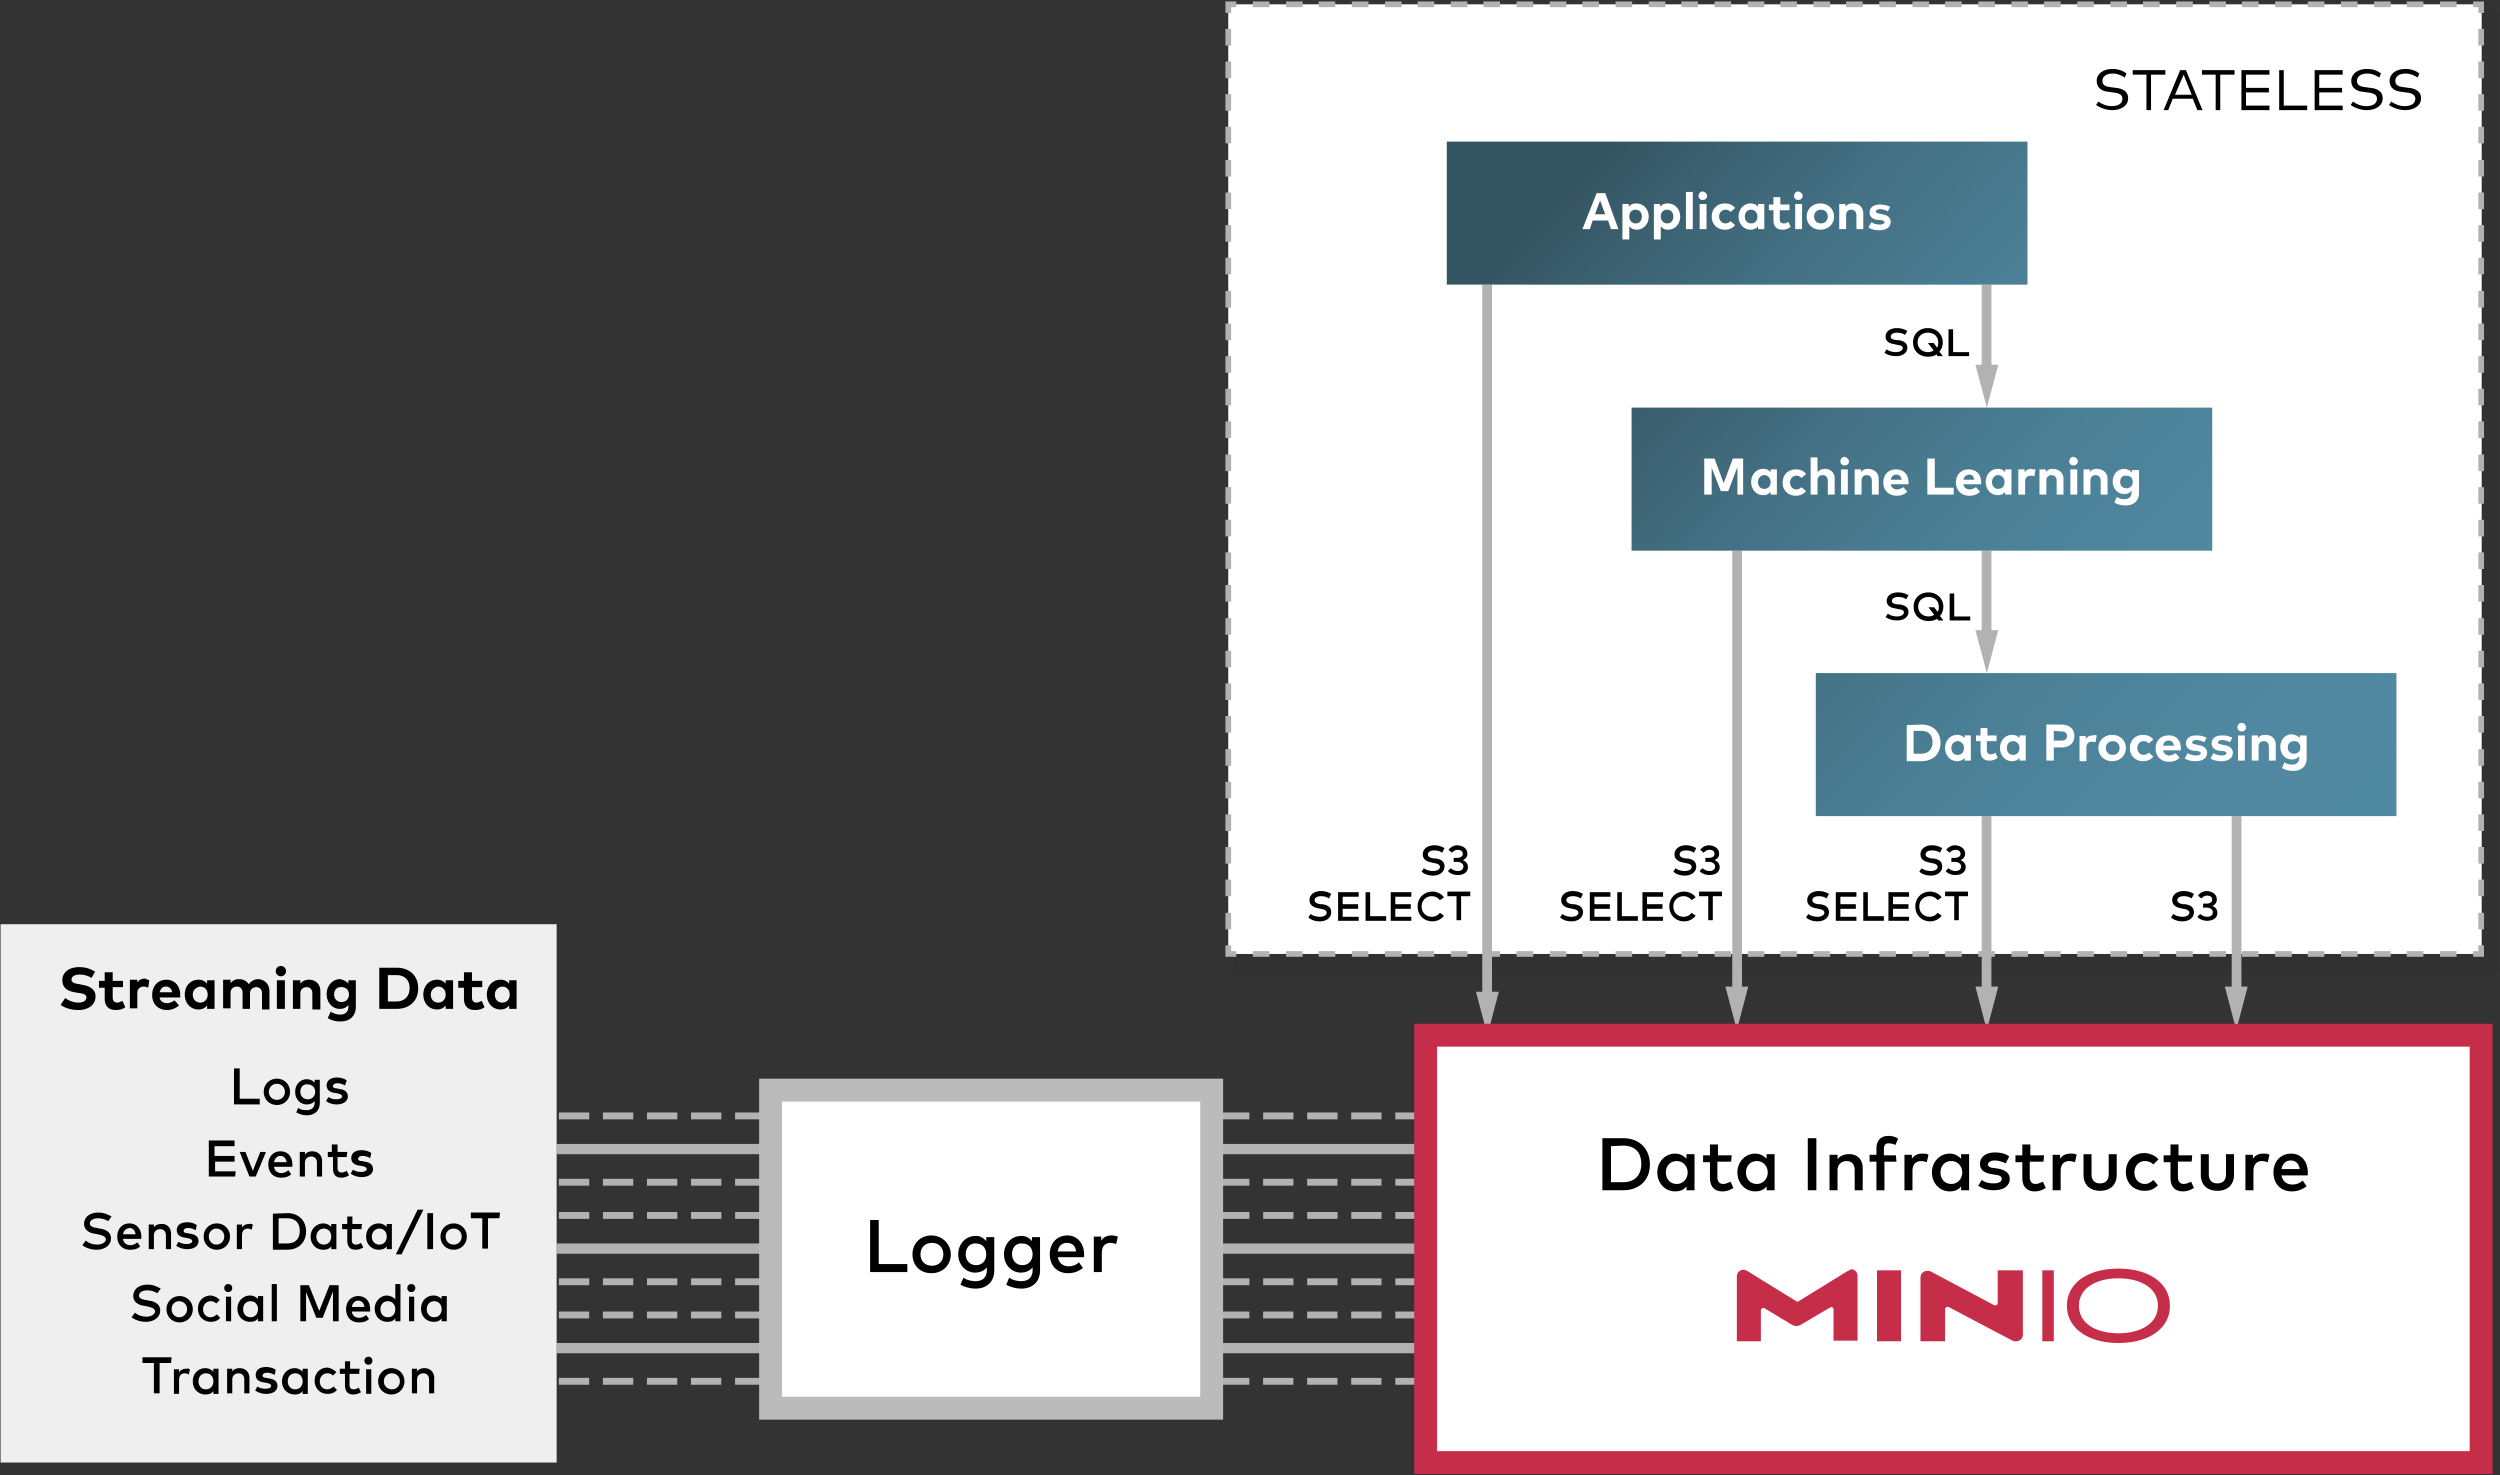 <svg width="800" height="472" xmlns="http://www.w3.org/2000/svg"><rect width="100%" height="100%" fill="#333333" stroke="none"/><defs><linearGradient x1="18.794%" y1="42.628%" x2="183.82%" y2="81.613%" id="a"><stop stop-color="#355461" offset="0%"/><stop stop-color="#385B69" offset="5.704%"/><stop stop-color="#436F82" offset="27.06%"/><stop stop-color="#4A7E94" offset="49.33%"/><stop stop-color="#4F879F" offset="72.9%"/><stop stop-color="#508AA2" offset="100%"/></linearGradient><linearGradient x1="-20.667%" y1="33.306%" x2="144.359%" y2="72.291%" id="b"><stop stop-color="#355461" offset="0%"/><stop stop-color="#385B69" offset="5.704%"/><stop stop-color="#436F82" offset="27.06%"/><stop stop-color="#4A7E94" offset="49.33%"/><stop stop-color="#4F879F" offset="72.9%"/><stop stop-color="#508AA2" offset="100%"/></linearGradient><linearGradient x1="-60.029%" y1="24.008%" x2="104.997%" y2="62.992%" id="c"><stop stop-color="#355461" offset="0%"/><stop stop-color="#385B69" offset="5.704%"/><stop stop-color="#436F82" offset="27.06%"/><stop stop-color="#4A7E94" offset="49.33%"/><stop stop-color="#4F879F" offset="72.9%"/><stop stop-color="#508AA2" offset="100%"/></linearGradient></defs><g fill="none"><path fill="#000" opacity=".05" d="M394.508 4.126h405.126v306.636H394.508z"/><path fill="#FFF" d="M393.043 1.38h401.098v303.89H393.043z"/><path d="M794.874 306.185h-3.478v-1.83h1.647v-1.831h1.831zm-8.787 0h-5.309v-1.83h5.309v1.83zm-10.618 0h-5.309v-1.83h5.31v1.83zm-10.435 0h-5.309v-1.83h5.31v1.83zm-10.618 0h-5.308v-1.83h5.308v1.83zm-10.617 0h-5.31v-1.83h5.31v1.83zm-10.435 0h-5.31v-1.83h5.31v1.83zm-10.618 0h-5.309v-1.83h5.309v1.83zm-10.435 0h-5.309v-1.83h5.31v1.83zm-10.618 0h-5.309v-1.83h5.31v1.83zm-10.617 0h-5.31v-1.83h5.31v1.83zm-10.435 0h-5.31v-1.83h5.31v1.83zm-10.618 0h-5.309v-1.83h5.309v1.83zm-10.618 0h-5.309v-1.83h5.309v1.83zm-10.435 0h-5.309v-1.83h5.31v1.83zm-10.618 0h-5.309v-1.83h5.31v1.83zm-10.617 0h-5.31v-1.83h5.31v1.83zm-10.435 0h-5.31v-1.83h5.31v1.83zm-10.618 0h-5.309v-1.83h5.309v1.83zm-10.618 0h-5.309v-1.83h5.31v1.83zm-10.435 0h-5.309v-1.83h5.31v1.83zm-10.618 0h-5.308v-1.83h5.308v1.83zm-10.434 0h-5.31v-1.83h5.31v1.83zm-10.618 0h-5.31v-1.83h5.31v1.83zm-10.618 0h-5.309v-1.83h5.309v1.83zm-10.435 0h-5.309v-1.83h5.31v1.83zm-10.618 0h-5.309v-1.83h5.31v1.83zm-10.618 0h-5.308v-1.83h5.308v1.83zm-10.434 0h-5.31v-1.83h5.31v1.83zm-10.618 0h-5.31v-1.83h5.31v1.83zm-10.618 0h-5.309v-1.83H480v1.83zm-10.435 0h-5.309v-1.83h5.31v1.83zm-10.618 0h-5.309v-1.83h5.31v1.83zm-10.434 0h-5.31v-1.83h5.31v1.83zm-10.618 0h-5.31v-1.83h5.31v1.83zm-10.618 0h-5.309v-1.83h5.309v1.83zm-10.435 0h-5.309v-1.83h5.31v1.83zm-10.618 0h-5.309v-1.83h5.31v1.83zm-10.618 0h-3.478v-3.661h1.83v1.83h1.648zm-1.647-8.787h-1.83v-5.309h1.83v5.31zm0-10.618h-1.83v-5.309h1.83v5.31zm0-10.434h-1.83v-5.31h1.83v5.31zm0-10.435h-1.83v-5.31h1.83v5.31zm0-10.435h-1.83v-5.309h1.83v5.309zm0-10.435h-1.83v-5.309h1.83v5.31zm0-10.618h-1.83v-5.309h1.83v5.31zm0-10.434h-1.83v-5.31h1.83v5.31zm0-10.435h-1.83v-5.31h1.83v5.31zm0-10.435h-1.83v-5.309h1.83v5.309zm0-10.618h-1.83v-5.309h1.83v5.31zm0-10.435h-1.83v-5.309h1.83v5.31zm0-10.434h-1.83v-5.31h1.83v5.31zm0-10.435h-1.83v-5.31h1.83v5.31zm0-10.435h-1.83v-5.309h1.83v5.309zm0-10.618h-1.83v-5.309h1.83v5.31zm0-10.435h-1.83V124.4h1.83v5.31zm0-10.434h-1.83v-5.31h1.83v5.31zm0-10.435h-1.83v-5.31h1.83v5.31zm0-10.435h-1.83v-5.309h1.83v5.309zm0-10.618h-1.83v-5.309h1.83v5.31zm0-10.435h-1.83v-5.309h1.83v5.31zm0-10.434h-1.83v-5.31h1.83v5.31zm0-10.435h-1.83v-5.31h1.83v5.31zm0-10.618h-1.83v-5.309h1.83v5.309zm0-10.435h-1.83v-5.309h1.83v5.31zm0-10.435h-1.83v-5.309h1.83v5.31zm0-10.434h-1.83V9.25h1.83v5.31zm0-10.435h-1.83V.465h3.477v1.83h-1.647zm392.128-1.831h-5.309V.465h5.309v1.83zm-10.618 0h-5.309V.465h5.31v1.83zm-10.435 0h-5.309V.465h5.31v1.83zm-10.618 0h-5.308V.465h5.308v1.83zm-10.617 0h-5.31V.465h5.31v1.83zm-10.435 0h-5.31V.465h5.31v1.83zm-10.618 0h-5.309V.465h5.309v1.83zm-10.435 0h-5.309V.465h5.31v1.83zm-10.618 0h-5.309V.465h5.31v1.83zm-10.617 0h-5.31V.465h5.31v1.83zm-10.435 0h-5.31V.465h5.31v1.83zm-10.618 0h-5.309V.465h5.309v1.83zm-10.618 0h-5.309V.465h5.309v1.83zm-10.435 0h-5.309V.465h5.31v1.83zm-10.618 0h-5.309V.465h5.31v1.83zm-10.617 0h-5.31V.465h5.31v1.83zm-10.435 0h-5.31V.465h5.31v1.83zm-10.618 0h-5.309V.465h5.309v1.83zm-10.618 0h-5.309V.465h5.31v1.83zm-10.435 0h-5.309V.465h5.31v1.83zm-10.618 0h-5.308V.465h5.308v1.83zm-10.434 0h-5.31V.465h5.31v1.83zm-10.618 0h-5.31V.465h5.31v1.83zm-10.618 0h-5.309V.465h5.309v1.83zm-10.435 0h-5.309V.465h5.31v1.83zm-10.618 0h-5.309V.465h5.31v1.83zm-10.618 0h-5.308V.465h5.308v1.83zm-10.434 0h-5.31V.465h5.31v1.83zm-10.618 0h-5.31V.465h5.31v1.83zm-10.618 0h-5.309V.465H480v1.83zm-10.435 0h-5.309V.465h5.31v1.83zm-10.618 0h-5.309V.465h5.31v1.83zm-10.434 0h-5.31V.465h5.31v1.83zm-10.618 0h-5.31V.465h5.31v1.83zm-10.618 0h-5.309V.465h5.309v1.83zm-10.435 0h-5.309V.465h5.31v1.83zm-10.618 0h-5.309V.465h5.31v1.83zm388.65 1.831h-1.83v-1.83h-1.648V.464h3.478zm0 293.272h-1.83v-5.309h1.83v5.31zm0-10.618h-1.83v-5.309h1.83v5.31zm0-10.434h-1.83v-5.31h1.83v5.31zm0-10.435h-1.83v-5.31h1.83v5.31zm0-10.435h-1.83v-5.309h1.83v5.309zm0-10.435h-1.83v-5.309h1.83v5.31zm0-10.618h-1.83v-5.309h1.83v5.31zm0-10.434h-1.83v-5.31h1.83v5.31zm0-10.435h-1.83v-5.31h1.83v5.31zm0-10.435h-1.83v-5.309h1.83v5.309zm0-10.618h-1.83v-5.309h1.83v5.31zm0-10.435h-1.83v-5.309h1.83v5.31zm0-10.434h-1.83v-5.31h1.83v5.31zm0-10.435h-1.83v-5.31h1.83v5.31zm0-10.435h-1.83v-5.309h1.83v5.309zm0-10.618h-1.83v-5.309h1.83v5.31zm0-10.435h-1.83V124.4h1.83v5.31zm0-10.434h-1.83v-5.31h1.83v5.31zm0-10.435h-1.83v-5.31h1.83v5.31zm0-10.435h-1.83v-5.309h1.83v5.309zm0-10.618h-1.83v-5.309h1.83v5.31zm0-10.435h-1.83v-5.309h1.83v5.31zm0-10.434h-1.83v-5.31h1.83v5.31zm0-10.435h-1.83v-5.31h1.83v5.31zm0-10.618h-1.83v-5.309h1.83v5.309zm0-10.435h-1.83v-5.309h1.83v5.31zm0-10.435h-1.83v-5.309h1.83v5.31zm0-10.434h-1.83V9.25h1.83v5.31z" fill="#B2B2B2"/><path d="M679.908 24.812c-1.098-.732-2.38-1.281-3.844-1.281-2.014 0-3.295.915-3.295 2.38 0 1.281.915 1.83 2.929 2.013l1.281.184c2.197.183 4.028 1.098 4.028 3.295 0 2.563-2.38 3.844-5.126 3.844-1.83 0-3.844-.732-5.126-1.647l.732-1.099c.916.732 2.563 1.465 4.21 1.465 2.015 0 3.48-.733 3.48-2.38 0-1.282-1.1-1.83-3.113-2.014l-1.281-.183c-2.197-.183-3.845-1.281-3.845-3.478 0-2.38 2.197-3.845 4.943-3.845 2.014 0 3.478.55 4.577 1.465l-.55 1.281zm12.998-.915h-4.576v11.35h-1.465v-11.35h-4.394v-1.465h10.435zm11.899 11.35h-1.647l-1.465-3.661h-6.407l-1.464 3.661h-1.465l5.309-12.815h1.83l5.31 12.815zm-8.787-4.943h5.31l-2.564-6.407-2.746 6.407zm18.856-6.407h-4.393v11.35h-1.465v-11.35h-4.394v-1.465h10.435v1.465h-.183zm11.35 11.35h-8.97V22.432h8.97v1.465h-7.505v4.21h7.322v1.465h-7.322v4.21h7.505zm12.083 0h-8.97V22.432h1.464v11.35h7.506v1.465zm11.35 0h-8.97V22.432h8.97v1.465h-7.506v4.21h7.323v1.465h-7.323v4.21h7.506zm11.716-10.435c-1.098-.732-2.38-1.281-3.844-1.281-2.014 0-3.296.915-3.296 2.38 0 1.281.916 1.83 2.93 2.013l1.28.184c2.198.183 4.028 1.098 4.028 3.295 0 2.563-2.38 3.844-5.125 3.844-1.831 0-3.845-.732-5.126-1.647l.732-1.099c.915.732 2.563 1.465 4.21 1.465 2.014 0 3.479-.733 3.479-2.38 0-1.282-1.099-1.83-3.112-2.014l-1.282-.183c-2.197-.183-3.844-1.281-3.844-3.478 0-2.38 2.197-3.845 4.943-3.845 2.013 0 3.478.55 4.576 1.465l-.549 1.281zm12.265 0c-1.098-.732-2.38-1.281-3.844-1.281-2.014 0-3.295.915-3.295 2.38 0 1.281.915 1.83 2.929 2.013l1.281.184c2.197.183 4.028 1.098 4.028 3.295 0 2.563-2.38 3.844-5.126 3.844-1.83 0-3.844-.732-5.126-1.647l.732-1.099c.916.732 2.563 1.465 4.21 1.465 2.015 0 3.48-.733 3.48-2.38 0-1.282-1.1-1.83-3.113-2.014l-1.281-.183c-2.197-.183-3.845-1.281-3.845-3.478 0-2.38 2.197-3.845 4.943-3.845 2.014 0 3.478.55 4.577 1.465l-.55 1.281z" fill="#000"/><path d="M456.201 390.03H446.5v-2.197h9.702v2.197zm-14.096 0h-9.702v-2.197h9.702v2.197zm-14.096 0h-9.702v-2.197h9.702v2.197zm-14.096 0h-9.702v-2.197h9.702v2.197zm-14.096 0h-9.703v-2.197h9.703v2.197zm-14.096 0h-9.703v-2.197h9.703v2.197zm-14.096 0h-9.703v-2.197h9.703v2.197zm-14.096 0h-9.703v-2.197h9.703v2.197zm-14.097 0h-9.702v-2.197h9.702v2.197zm-14.096 0h-9.702v-2.197h9.702v2.197zm-14.096 0h-9.702v-2.197h9.702v2.197zm-14.096 0h-9.702v-2.197h9.702v2.197zm-13.913 0h-9.702v-2.197h9.702v2.197zm-14.096 0h-9.703v-2.197h9.703v2.197zm-14.096 0h-9.703v-2.197h9.703v2.197zm-14.096 0h-9.703v-2.197h9.703v2.197zm-14.096 0h-9.703v-2.197h9.703v2.197zm-14.096 0h-9.703v-2.197h9.703v2.197zm-14.097 0h-9.702v-2.197h9.702v2.197zm-14.096 0h-9.702v-2.197h9.702v2.197zm-10.435 7.871h278.078v3.295H178.123zm278.078 13.364H446.5v-2.196h9.702v2.196zm-14.096 0h-9.702v-2.196h9.702v2.196zm-14.096 0h-9.702v-2.196h9.702v2.196zm-14.096 0h-9.702v-2.196h9.702v2.196zm-14.096 0h-9.703v-2.196h9.703v2.196zm-14.096 0h-9.703v-2.196h9.703v2.196zm-14.096 0h-9.703v-2.196h9.703v2.196zm-14.096 0h-9.703v-2.196h9.703v2.196zm-14.097 0h-9.702v-2.196h9.702v2.196zm-14.096 0h-9.702v-2.196h9.702v2.196zm-14.096 0h-9.702v-2.196h9.702v2.196zm-14.096 0h-9.702v-2.196h9.702v2.196zm-13.913 0h-9.702v-2.196h9.702v2.196zm-14.096 0h-9.703v-2.196h9.703v2.196zm-14.096 0h-9.703v-2.196h9.703v2.196zm-14.096 0h-9.703v-2.196h9.703v2.196zm-14.096 0h-9.703v-2.196h9.703v2.196zm-14.096 0h-9.703v-2.196h9.703v2.196zm-14.097 0h-9.702v-2.196h9.702v2.196zm-14.096 0h-9.702v-2.196h9.702v2.196zm267.643-53.089H446.5v-2.197h9.702v2.197zm-14.096 0h-9.702v-2.197h9.702v2.197zm-14.096 0h-9.702v-2.197h9.702v2.197zm-14.096 0h-9.702v-2.197h9.702v2.197zm-14.096 0h-9.703v-2.197h9.703v2.197zm-14.096 0h-9.703v-2.197h9.703v2.197zm-14.096 0h-9.703v-2.197h9.703v2.197zm-14.096 0h-9.703v-2.197h9.703v2.197zm-14.097 0h-9.702v-2.197h9.702v2.197zm-14.096 0h-9.702v-2.197h9.702v2.197zm-14.096 0h-9.702v-2.197h9.702v2.197zm-14.096 0h-9.702v-2.197h9.702v2.197zm-13.913 0h-9.702v-2.197h9.702v2.197zm-14.096 0h-9.703v-2.197h9.703v2.197zm-14.096 0h-9.703v-2.197h9.703v2.197zm-14.096 0h-9.703v-2.197h9.703v2.197zm-14.096 0h-9.703v-2.197h9.703v2.197zm-14.096 0h-9.703v-2.197h9.703v2.197zm-14.097 0h-9.702v-2.197h9.702v2.197zm-14.096 0h-9.702v-2.197h9.702v2.197zm-10.435 7.872h278.078v3.295H178.123zm278.078 13.364H446.5v-2.197h9.702v2.197zm-14.096 0h-9.702v-2.197h9.702v2.197zm-14.096 0h-9.702v-2.197h9.702v2.197zm-14.096 0h-9.702v-2.197h9.702v2.197zm-14.096 0h-9.703v-2.197h9.703v2.197zm-14.096 0h-9.703v-2.197h9.703v2.197zm-14.096 0h-9.703v-2.197h9.703v2.197zm-14.096 0h-9.703v-2.197h9.703v2.197zm-14.097 0h-9.702v-2.197h9.702v2.197zm-14.096 0h-9.702v-2.197h9.702v2.197zm-14.096 0h-9.702v-2.197h9.702v2.197zm-14.096 0h-9.702v-2.197h9.702v2.197zm-13.913 0h-9.702v-2.197h9.702v2.197zm-14.096 0h-9.703v-2.197h9.703v2.197zm-14.096 0h-9.703v-2.197h9.703v2.197zm-14.096 0h-9.703v-2.197h9.703v2.197zm-14.096 0h-9.703v-2.197h9.703v2.197zm-14.096 0h-9.703v-2.197h9.703v2.197zm-14.097 0h-9.702v-2.197h9.702v2.197zm-14.096 0h-9.702v-2.197h9.702v2.197zm267.643 42.471H446.5v-2.197h9.702v2.197zm-14.096 0h-9.702v-2.197h9.702v2.197zm-14.096 0h-9.702v-2.197h9.702v2.197zm-14.096 0h-9.702v-2.197h9.702v2.197zm-14.096 0h-9.703v-2.197h9.703v2.197zm-14.096 0h-9.703v-2.197h9.703v2.197zm-14.096 0h-9.703v-2.197h9.703v2.197zm-14.096 0h-9.703v-2.197h9.703v2.197zm-14.097 0h-9.702v-2.197h9.702v2.197zm-14.096 0h-9.702v-2.197h9.702v2.197zm-14.096 0h-9.702v-2.197h9.702v2.197zm-14.096 0h-9.702v-2.197h9.702v2.197zm-13.913 0h-9.702v-2.197h9.702v2.197zm-14.096 0h-9.703v-2.197h9.703v2.197zm-14.096 0h-9.703v-2.197h9.703v2.197zm-14.096 0h-9.703v-2.197h9.703v2.197zm-14.096 0h-9.703v-2.197h9.703v2.197zm-14.096 0h-9.703v-2.197h9.703v2.197zm-14.097 0h-9.702v-2.197h9.702v2.197zm-14.096 0h-9.702v-2.197h9.702v2.197zm-10.435 7.872h278.078v3.295H178.123zm278.078 13.364H446.5v-2.197h9.702v2.197zm-14.096 0h-9.702v-2.197h9.702v2.197zm-14.096 0h-9.702v-2.197h9.702v2.197zm-14.096 0h-9.702v-2.197h9.702v2.197zm-14.096 0h-9.703v-2.197h9.703v2.197zm-14.096 0h-9.703v-2.197h9.703v2.197zm-14.096 0h-9.703v-2.197h9.703v2.197zm-14.096 0h-9.703v-2.197h9.703v2.197zm-14.097 0h-9.702v-2.197h9.702v2.197zm-14.096 0h-9.702v-2.197h9.702v2.197zm-14.096 0h-9.702v-2.197h9.702v2.197zm-14.096 0h-9.702v-2.197h9.702v2.197zm-13.913 0h-9.702v-2.197h9.702v2.197zm-14.096 0h-9.703v-2.197h9.703v2.197zm-14.096 0h-9.703v-2.197h9.703v2.197zm-14.096 0h-9.703v-2.197h9.703v2.197zm-14.096 0h-9.703v-2.197h9.703v2.197zm-14.096 0h-9.703v-2.197h9.703v2.197zm-14.097 0h-9.702v-2.197h9.702v2.197zm-14.096 0h-9.702v-2.197h9.702v2.197z" fill="#B2B2B2"/><path fill="#EFEFEF" d="M.183 295.75h177.941v172.266H.183z"/><path d="M54.737 436.162h-3.661v9.703h-1.831v-9.703h-3.661v-1.83h9.336zm6.041 2.014l-.366 1.648c-.366-.183-.915-.366-1.282-.366-1.098 0-1.83.732-1.83 2.196v4.394h-1.648v-7.872H57.3v.916c.549-.733 1.281-1.099 2.38-1.099.366-.183.732 0 1.098.183zm9.153 7.872h-1.647v-.915c-.55.732-1.282 1.098-2.563 1.098-2.197 0-4.028-1.647-4.028-4.21 0-2.38 1.648-4.21 4.028-4.21 1.098 0 2.014.548 2.563 1.097v-.915h1.647v8.055zm-6.407-4.027c0 1.464.915 2.563 2.38 2.563 1.464 0 2.38-1.099 2.38-2.563 0-1.465-.916-2.563-2.38-2.563-1.465 0-2.38 1.098-2.38 2.563zm16.293-1.099v4.943h-1.648v-4.394c0-1.281-.732-2.013-1.83-2.013-1.099 0-2.014.732-2.014 2.013v4.394h-1.648v-7.872h1.648v.915c.55-.915 1.648-1.098 2.38-1.098 1.83 0 3.112 1.282 3.112 3.112zm8.055-.915c-.55-.366-1.465-.732-2.38-.732-.915 0-1.465.366-1.465.915 0 .55.55.732 1.282.732l.732.183c1.648.183 2.746.916 2.746 2.38 0 1.465-1.281 2.563-3.661 2.563-.732 0-2.197-.183-3.478-1.098l.732-1.282c.55.366 1.281.732 2.563.732 1.098 0 1.83-.366 1.83-.915 0-.366-.366-.732-1.281-.915l-.915-.183c-1.831-.183-2.746-1.099-2.746-2.38 0-1.648 1.281-2.563 3.295-2.563 1.281 0 2.38.366 3.112.915l-.366 1.648zm10.618 6.041h-1.648v-.915c-.55.732-1.281 1.098-2.563 1.098-2.197 0-4.027-1.647-4.027-4.21 0-2.38 1.83-4.21 4.027-4.21 1.099 0 2.014.548 2.563 1.097v-.915h1.648v8.055zm-6.408-4.027c0 1.464.916 2.563 2.38 2.563 1.465 0 2.38-1.099 2.38-2.563 0-1.465-.915-2.563-2.38-2.563-1.464 0-2.38 1.098-2.38 2.563zm15.561-2.929l-1.098 1.098c-.55-.55-1.099-.732-1.831-.732-1.282 0-2.38 1.098-2.38 2.563 0 1.464.915 2.563 2.38 2.563.732 0 1.464-.367 2.014-.916l1.098 1.099c-.732.915-1.83 1.281-2.929 1.281-2.563 0-4.21-1.83-4.21-4.21s1.647-4.211 4.21-4.211c.915.183 2.014.732 2.746 1.465zm7.323.548h-3.112v3.479c0 1.098.549 1.465 1.281 1.465.55 0 1.098-.184 1.648-.55l.732 1.465c-.55.366-1.465.732-2.38.732-1.83 0-2.746-.915-2.746-3.112v-3.478h-1.648v-1.648h1.648v-2.38h1.648v2.38h3.112c-.183 0-.183 1.648-.183 1.648zm4.21-4.21c0 .732-.549 1.282-1.281 1.282-.733 0-1.282-.55-1.282-1.282s.55-1.281 1.282-1.281 1.281.549 1.281 1.281zm-.366 10.618h-1.648v-7.872h1.648v7.872zm10.618-4.028c0 2.38-1.83 4.211-4.21 4.211s-4.211-1.83-4.211-4.21 1.83-4.21 4.21-4.21 4.21 1.83 4.21 4.21zm-6.59 0c0 1.465 1.098 2.564 2.562 2.564 1.465 0 2.563-1.099 2.563-2.563 0-1.465-1.098-2.563-2.563-2.563-1.464 0-2.562 1.098-2.562 2.563zm16.109-1.098v4.943H137.3v-4.394c0-1.281-.732-2.013-1.83-2.013-1.1 0-2.015.732-2.015 2.013v4.394h-1.647v-7.872h1.647v.915c.55-.915 1.648-1.098 2.38-1.098 1.83 0 3.112 1.282 3.112 3.112zm-88.604-27.094a6.322 6.322 0 0 0-3.295-.915c-1.464 0-2.563.732-2.563 1.648 0 .915.915 1.281 2.38 1.464l.732.183c1.83.183 3.662 1.099 3.662 3.112 0 2.38-2.197 3.662-4.577 3.662-1.648 0-3.478-.55-4.577-1.465l1.099-1.464c.732.732 2.196 1.281 3.661 1.281 1.465 0 2.746-.732 2.746-1.648 0-.915-.915-1.281-2.563-1.647l-.915-.183c-1.648-.183-3.479-1.099-3.479-3.112 0-2.38 2.014-3.662 4.577-3.662 1.648 0 2.93.55 4.21 1.282l-1.098 1.464zm11.35 5.126c0 2.38-1.83 4.21-4.21 4.21s-4.21-1.83-4.21-4.21 1.83-4.21 4.21-4.21 4.21 1.83 4.21 4.21zm-6.773 0c0 1.465 1.098 2.563 2.38 2.563 1.464 0 2.563-1.098 2.563-2.563 0-1.464-1.099-2.563-2.563-2.563-1.282 0-2.38.916-2.38 2.563zm15.377-2.929l-1.098 1.099c-.55-.55-1.098-.733-1.83-.733-1.282 0-2.38 1.099-2.38 2.563 0 1.465.915 2.563 2.38 2.563.732 0 1.464-.366 2.013-.915l1.099 1.098c-.733.916-1.831 1.282-2.93 1.282-2.562 0-4.21-1.831-4.21-4.21 0-2.38 1.648-4.211 4.21-4.211.916.183 2.014.549 2.746 1.464zm4.028-3.845c0 .733-.55 1.282-1.282 1.282s-1.281-.549-1.281-1.281c0-.732.55-1.282 1.281-1.282.733 0 1.282.55 1.282 1.282zm-.366 10.619H72.31v-7.872h1.648v7.872zm10.251 0h-1.647v-.916c-.55.733-1.282 1.099-2.563 1.099-2.197 0-4.027-1.648-4.027-4.21 0-2.38 1.83-4.211 4.027-4.211 1.098 0 2.014.549 2.563 1.098v-.915h1.648v8.055zm-6.407-3.845c0 1.465.916 2.563 2.38 2.563 1.465 0 2.38-1.098 2.38-2.563 0-1.464-.915-2.563-2.38-2.563-1.464 0-2.38 1.099-2.38 2.563zm10.801 3.845h-1.647v-11.9h1.647zm19.771 0h-1.83v-9.52l-3.296 8.421h-2.013l-3.295-8.238v9.337H96.11v-11.534h2.746l3.295 8.238 3.295-8.238h2.93V422.8zm10.069-3.845v.732h-5.858c.183 1.465 1.281 2.014 2.38 2.014.732 0 1.647-.366 2.196-.915l.916 1.281c-.916.916-2.014 1.099-3.295 1.099-2.38 0-4.028-1.648-4.028-4.21 0-2.564 1.648-4.211 3.845-4.211 2.38 0 3.844 1.647 3.844 4.21zm-5.858-.732h4.027c-.183-1.281-.915-2.014-2.013-2.014-1.099 0-1.831.916-2.014 2.014zm13.913-2.38V410.9h1.647v11.9H126.5v-.916c-.55.733-1.282 1.099-2.563 1.099-2.197 0-4.028-1.648-4.028-4.21 0-2.38 1.831-4.211 4.028-4.211 1.098.183 2.014.549 2.563 1.281zm-4.76 3.112c0 1.465.915 2.563 2.38 2.563 1.465 0 2.38-1.098 2.38-2.563 0-1.464-.915-2.563-2.38-2.563-1.465 0-2.38 1.099-2.38 2.563zm11.167-6.774c0 .733-.549 1.282-1.281 1.282a1.251 1.251 0 0 1-1.282-1.281c0-.732.55-1.282 1.282-1.282s1.281.55 1.281 1.282zm-.366 10.619h-1.648v-7.872h1.648v7.872zm10.435 0h-1.648v-.916c-.549.733-1.281 1.099-2.563 1.099-2.196 0-4.027-1.648-4.027-4.21 0-2.38 1.647-4.211 4.027-4.211 1.099 0 2.014.549 2.563 1.098v-.915h1.648v8.055zm-6.407-3.845c0 1.465.915 2.563 2.38 2.563 1.464 0 2.38-1.098 2.38-2.563 0-1.464-.916-2.563-2.38-2.563-1.465 0-2.38 1.099-2.38 2.563zM34.6 390.762a6.322 6.322 0 0 0-3.296-.915c-1.464 0-2.563.732-2.563 1.647 0 .916.916 1.282 2.38 1.465l.733.183c1.83.183 3.66 1.098 3.66 3.112 0 2.38-2.196 3.661-4.576 3.661-1.647 0-3.478-.549-4.576-1.464l1.098-1.465c.732.733 2.197 1.282 3.661 1.282 1.465 0 2.746-.733 2.746-1.648 0-.915-.915-1.281-2.563-1.647l-.915-.184c-1.648-.183-3.478-1.098-3.478-3.112 0-2.38 2.013-3.661 4.576-3.661 1.648 0 2.93.55 4.21 1.281l-1.097 1.465zm10.617 4.943v.732H39.36c.183 1.465 1.282 2.014 2.38 2.014.732 0 1.648-.366 2.197-.916l.915 1.282c-.915.915-2.013 1.098-3.295 1.098-2.38 0-4.027-1.647-4.027-4.21 0-2.563 1.647-4.21 3.844-4.21 2.38 0 3.844 1.83 3.844 4.21zm-5.858-.732h4.028c-.183-1.282-.916-2.014-2.014-2.014-1.098.183-1.83.915-2.014 2.014zm15.378-.183v4.942h-1.648v-4.393c0-1.282-.732-2.014-1.83-2.014-1.099 0-2.014.732-2.014 2.014v4.393h-1.648v-7.872h1.648v.916c.55-.916 1.647-1.099 2.38-1.099 1.647-.183 3.112 1.099 3.112 3.112zm7.872-1.099c-.55-.366-1.465-.732-2.38-.732-.915 0-1.465.366-1.465.915 0 .55.55.732 1.282.732l.732.183c1.648.184 2.746.916 2.746 2.38 0 1.465-1.281 2.563-3.661 2.563-.733 0-2.197-.183-3.479-1.098l.733-1.282c.549.367 1.281.733 2.563.733 1.098 0 1.83-.366 1.83-.916 0-.366-.366-.732-1.281-.915l-.915-.183c-1.831-.183-2.746-1.098-2.746-2.38 0-1.648 1.281-2.563 3.295-2.563 1.281 0 2.38.366 3.112.915l-.366 1.648zm10.984 2.014c0 2.38-1.831 4.21-4.21 4.21-2.38 0-4.211-1.83-4.211-4.21s1.83-4.21 4.21-4.21 4.21 1.83 4.21 4.21zm-6.774 0c0 1.464 1.099 2.563 2.38 2.563 1.465 0 2.563-1.099 2.563-2.563 0-1.465-1.098-2.563-2.563-2.563-1.281 0-2.38 1.098-2.38 2.563zm14.096-3.845l-.366 1.648c-.366-.183-.915-.366-1.281-.366-1.099 0-1.83.732-1.83 2.197v4.393h-1.649v-7.872h1.648v.916c.55-.733 1.282-1.099 2.38-1.099.366-.183.732 0 1.098.183zM91.9 388.2c3.66 0 6.04 2.379 6.04 5.857s-2.38 5.858-6.04 5.858h-4.577v-11.533l4.576-.183zm-2.747 1.647v8.055H91.9c2.746 0 4.028-1.648 4.028-4.028s-1.282-4.027-4.028-4.027h-2.746zm18.49 9.885h-1.648v-.915c-.549.732-1.281 1.098-2.563 1.098-2.196 0-4.027-1.647-4.027-4.21 0-2.38 1.83-4.21 4.027-4.21 1.099 0 2.014.548 2.563 1.098v-.916h1.648v8.055zm-6.407-4.027c0 1.464.915 2.563 2.38 2.563 1.464 0 2.38-1.099 2.38-2.563 0-1.465-.916-2.563-2.38-2.563-1.465 0-2.38 1.281-2.38 2.563zm14.462-2.38h-3.112v3.478c0 1.099.549 1.465 1.281 1.465.55 0 1.099-.183 1.648-.55l.732 1.465c-.55.366-1.464.732-2.38.732-1.83 0-2.746-.915-2.746-3.112v-3.478h-1.647v-1.648h1.647v-2.38h1.648v2.38h3.112c-.183.183-.183 1.648-.183 1.648zm9.702 6.407h-1.647v-.915c-.55.732-1.282 1.098-2.563 1.098-2.197 0-4.028-1.647-4.028-4.21 0-2.38 1.648-4.21 4.028-4.21 1.098 0 2.014.548 2.563 1.098v-.916h1.647v8.055zm-6.407-4.027c0 1.464.915 2.563 2.38 2.563 1.465 0 2.38-1.099 2.38-2.563 0-1.465-.915-2.563-2.38-2.563-1.465 0-2.38 1.281-2.38 2.563zm9.52 5.675h-1.831l6.956-14.28h1.831zm10.068-1.648h-1.83V388.2h1.83zm10.801-4.027c0 2.38-1.83 4.21-4.21 4.21s-4.21-1.83-4.21-4.21 1.83-4.21 4.21-4.21 4.21 1.83 4.21 4.21zm-6.773 0c0 1.464 1.098 2.563 2.563 2.563 1.464 0 2.563-1.099 2.563-2.563 0-1.465-1.099-2.563-2.563-2.563-1.465 0-2.563 1.098-2.563 2.563zm17.208-5.858h-3.661v9.702h-1.831v-9.702h-3.661v-1.831H160zM75.24 376.483h-8.42V364.95h8.237v1.83H68.65v3.112h6.407v1.831h-6.224v3.112h6.59zm6.59 0h-2.013l-3.112-7.872h1.83l2.38 6.041 2.38-6.041h1.83zm11.717-3.845v.733h-5.858c.183 1.464 1.281 2.013 2.38 2.013.732 0 1.647-.366 2.196-.915l.916 1.282c-.916.915-2.014 1.098-3.295 1.098-2.38 0-4.028-1.648-4.028-4.21 0-2.563 1.648-4.211 3.845-4.211 2.38 0 3.844 1.648 3.844 4.21zm-5.858-.732h4.027c-.183-1.281-.915-2.014-2.013-2.014-1.099 0-1.831.916-2.014 2.014zm15.377-.366v4.943h-1.647v-4.394c0-1.281-.733-2.013-1.83-2.013-1.1 0-2.015.732-2.015 2.013v4.394h-1.647v-7.872h1.647v.915c.55-.915 1.648-1.098 2.38-1.098 1.83 0 3.112 1.281 3.112 3.112zm7.872-1.281h-2.929v3.478c0 1.098.55 1.464 1.282 1.464.549 0 1.098-.183 1.647-.549l.732 1.465c-.549.366-1.464.732-2.38.732-1.83 0-2.745-.915-2.745-3.112v-3.478h-1.648v-1.648h1.281v-2.38h1.831v2.38h3.112l-.183 1.648zm7.506.366c-.55-.366-1.465-.733-2.38-.733-.915 0-1.464.367-1.464.916s.549.732 1.281.732l.732.183c1.648.183 2.746.915 2.746 2.38 0 1.465-1.281 2.563-3.661 2.563-.732 0-2.197-.183-3.478-1.098l.732-1.282c.55.366 1.281.732 2.563.732 1.098 0 1.83-.366 1.83-.915 0-.366-.366-.732-1.28-.915l-.916-.183c-1.83-.183-2.746-1.099-2.746-2.38 0-1.648 1.281-2.563 3.295-2.563 1.281 0 2.38.366 3.112.915l-.366 1.648zm-35.332-17.209h-8.238v-11.533h1.83v9.703h6.408zm9.703-4.027c0 2.38-1.831 4.21-4.21 4.21-2.38 0-4.211-1.83-4.211-4.21s1.83-4.21 4.21-4.21 4.21 1.83 4.21 4.21zm-6.774 0c0 1.465 1.099 2.563 2.563 2.563 1.465 0 2.563-1.098 2.563-2.563s-1.098-2.563-2.563-2.563c-1.464 0-2.563 1.098-2.563 2.563zm14.645-2.929v-.915h1.648v7.322c0 2.563-1.648 4.028-4.21 4.028-1.099 0-2.38-.366-3.296-.916l.55-1.464c.732.55 1.647.732 2.746.732 1.647 0 2.562-.915 2.562-2.38v-.549c-.549.732-1.464 1.098-2.562 1.098-1.831 0-3.662-1.464-3.662-4.027s1.83-4.027 3.662-4.027c1.098 0 1.83.366 2.562 1.098zm-4.576 2.929c0 1.281.915 2.38 2.38 2.38 1.464 0 2.38-1.099 2.38-2.38s-.916-2.38-2.38-2.38c-1.465-.183-2.38.915-2.38 2.38zm14.279-2.014c-.55-.366-1.465-.732-2.38-.732-.915 0-1.464.366-1.464.915 0 .55.549.733 1.281.733l.732.183c1.648.183 2.746.915 2.746 2.38 0 1.464-1.281 2.562-3.661 2.562-.732 0-2.197-.183-3.295-1.098l.732-1.281c.55.366 1.282.732 2.563.732 1.098 0 1.83-.366 1.83-.915 0-.367-.365-.733-1.28-.916l-.916-.183c-1.83-.183-2.746-1.098-2.746-2.38 0-1.647 1.281-2.563 3.295-2.563 1.282 0 2.38.366 3.112.916l-.549 1.647zM29.29 312.959c-1.098-.732-2.38-1.099-3.844-1.099s-2.563.55-2.563 1.648c0 .915 1.099 1.281 2.746 1.465l.733.183c2.38.366 4.21 1.464 4.21 3.66 0 2.93-2.563 4.395-5.492 4.395-2.014 0-4.21-.55-5.675-1.648l1.465-2.197c.915.732 2.562 1.465 4.21 1.465 1.465 0 2.563-.55 2.563-1.648 0-.915-.915-1.281-2.746-1.464l-.915-.184c-2.38-.366-4.028-1.464-4.028-3.844 0-2.746 2.38-4.21 5.31-4.21 1.83 0 3.477.366 5.125 1.464l-1.098 2.014zm10.07 2.929h-3.296v3.295c0 1.098.55 1.648 1.465 1.648.549 0 1.281-.366 1.647-.55l.916 2.014c-.733.55-1.648.916-3.113.916-2.196 0-3.478-1.282-3.478-3.662v-3.478h-1.83v-2.197h1.83v-2.746h2.563v2.746h3.295v2.014zm8.42-2.197l-.366 2.38c-.366-.183-.915-.366-1.464-.366-1.099 0-2.014.732-2.014 2.014v4.942h-2.38v-9.153h2.38v.915c.55-.915 1.464-1.281 2.563-1.281.55.366.915.366 1.281.55zm9.886 4.577v.915h-6.59c.183 1.282 1.281 1.83 2.38 1.83.732 0 1.647-.365 2.38-.915l1.464 1.648c-1.099.915-2.38 1.465-3.845 1.465-2.746 0-4.76-1.831-4.76-4.76 0-2.93 1.831-4.943 4.577-4.943 2.563 0 4.394 2.014 4.394 4.76zm-6.59-.733h4.027c-.183-1.098-.915-1.83-2.014-1.83-1.098 0-1.647.549-2.013 1.83zm17.574 5.309h-2.38v-1.098c-.55.732-1.465 1.281-2.746 1.281-2.563 0-4.394-2.013-4.394-4.76 0-2.745 1.831-4.759 4.394-4.759 1.281 0 2.197.55 2.746 1.281v-1.098h2.38v9.153zm-6.957-4.576c0 1.464.916 2.563 2.38 2.563 1.465 0 2.38-1.099 2.38-2.563 0-1.465-.915-2.563-2.38-2.563-1.464.183-2.38 1.281-2.38 2.563zm24.531-1.098v5.857h-2.38v-5.125c0-1.282-.732-2.014-1.83-2.014-1.099 0-2.014.732-2.014 2.014v4.942h-2.38v-5.125c0-1.282-.732-2.014-1.83-2.014-1.099 0-2.014.732-2.014 2.014v4.942h-2.38v-9.153h2.38v1.098c.732-.915 1.647-1.281 2.746-1.281 1.281 0 2.38.55 3.112 1.648.732-1.099 1.83-1.648 3.112-1.648 2.014.183 3.478 1.648 3.478 3.844zm5.309-6.408a1.64 1.64 0 0 1-1.647 1.648 1.64 1.64 0 0 1-1.648-1.648 1.64 1.64 0 0 1 1.648-1.648 1.64 1.64 0 0 1 1.647 1.648zm-.366 12.082h-2.563v-9.153h2.563v9.153zm11.35-5.674v5.857h-2.563v-5.125c0-1.282-.732-2.014-1.83-2.014-1.099 0-2.014.732-2.014 2.014v4.942h-2.38v-9.153h2.38v1.098c.732-.915 1.647-1.281 2.746-1.281 2.197 0 3.661 1.465 3.661 3.661zm8.97-2.38v-1.099h2.38v8.421c0 2.93-1.83 4.76-4.943 4.76-1.464 0-2.929-.366-4.027-1.099l.915-2.013c.916.549 2.014.915 3.112.915 1.465 0 2.563-.915 2.563-2.38v-.732c-.549.732-1.464 1.281-2.746 1.281-2.196 0-4.21-1.83-4.21-4.76 0-2.745 2.014-4.76 4.21-4.76 1.099.184 2.197.733 2.746 1.465zm-4.576 3.478c0 1.281.915 2.38 2.38 2.38 1.464 0 2.38-1.099 2.38-2.38 0-1.465-.916-2.38-2.38-2.38-1.465-.183-2.38.915-2.38 2.38zm19.954-8.604c4.21 0 6.957 2.563 6.957 6.59 0 4.027-2.746 6.59-6.957 6.59h-5.492v-13.18h5.492zm-2.746 2.563v8.238h2.746c2.746 0 4.21-1.831 4.21-4.211 0-2.38-1.28-4.21-4.21-4.21h-2.746v.183zm20.87 10.617h-2.38v-1.098c-.55.732-1.465 1.281-2.746 1.281-2.563 0-4.394-2.013-4.394-4.76 0-2.745 1.83-4.759 4.394-4.759 1.281 0 2.196.55 2.746 1.281v-1.098h2.38v9.153zm-7.14-4.576c0 1.464.915 2.563 2.38 2.563 1.464 0 2.38-1.099 2.38-2.563 0-1.465-.916-2.563-2.38-2.563-1.465.183-2.38 1.281-2.38 2.563zm16.476-2.38h-3.295v3.295c0 1.098.549 1.648 1.464 1.648.55 0 1.282-.366 1.648-.55l.915 2.014c-.732.55-1.647.916-3.112.916-2.197 0-3.478-1.282-3.478-3.662v-3.478h-1.83v-2.197h1.83v-2.746h2.563v2.746h3.295v2.014zm10.984 6.956h-2.38v-1.098c-.55.732-1.464 1.281-2.746 1.281-2.563 0-4.394-2.013-4.394-4.76 0-2.745 1.831-4.759 4.394-4.759 1.282 0 2.197.55 2.746 1.281v-1.098h2.38v9.153zm-6.957-4.576c0 1.464.916 2.563 2.38 2.563 1.465 0 2.38-1.099 2.38-2.563 0-1.465-.915-2.563-2.38-2.563-1.464.183-2.38 1.281-2.38 2.563z" fill="#000"/><path fill="#FFF" d="M246.59 349.022h141.145v101.785H246.59z"/><path d="M391.396 454.286H242.929V345.178h148.467v109.108zm-141.144-7.323h133.821v-94.462H250.252v94.462z" fill="#BBB"/><g fill="#B2B2B2"><path d="M474.325 91.082h3.112v228.833h-3.112z"/><path d="M472.311 317.352l3.662 13.913 3.66-13.913z"/></g><g fill="#B2B2B2"><path d="M554.325 176.209h3.112v142.059h-3.112z"/><path d="M552.128 315.705l3.661 13.913 3.662-13.913z"/></g><g fill="#B2B2B2"><path d="M634.142 176.209h3.112v28.009h-3.112z"/><path d="M632.128 201.654l3.661 13.73 3.662-13.73z"/></g><g fill="#B2B2B2"><path d="M634.142 91.082h3.112v28.01h-3.112z"/><path d="M632.128 116.712l3.661 13.73 3.662-13.73z"/></g><g fill="#B2B2B2"><path d="M634.142 261.15h3.112v57.118h-3.112z"/><path d="M632.128 315.705l3.661 13.913 3.662-13.913z"/></g><g fill="#B2B2B2"><path d="M714.141 261.15h3.112v57.118h-3.112z"/><path d="M711.945 315.705l3.661 13.913 3.662-13.913z"/></g><path d="M290.343 407.055h-11.9v-16.66h2.747v14.097h9.153zm13.913-5.675c0 3.478-2.563 6.041-6.224 6.041s-6.041-2.563-6.041-6.041 2.563-6.041 6.041-6.041 6.224 2.746 6.224 6.04zm-9.702 0c0 2.197 1.464 3.661 3.661 3.661s3.661-1.464 3.661-3.661-1.464-3.661-3.66-3.661c-2.198 0-3.662 1.464-3.662 3.66zm21.052-4.21v-1.282h2.563v10.618c0 3.661-2.38 5.858-6.04 5.858-1.648 0-3.662-.55-4.76-1.282l.915-2.196c1.098.732 2.563 1.098 3.844 1.098 2.38 0 3.661-1.281 3.661-3.478v-.916c-.915 1.099-2.196 1.648-3.844 1.648-2.563 0-5.309-2.197-5.309-5.858 0-3.661 2.746-5.858 5.31-5.858 1.464-.183 2.745.549 3.66 1.647zm-6.59 4.21c0 1.83 1.281 3.478 3.295 3.478 2.014 0 3.295-1.464 3.295-3.478 0-2.014-1.281-3.478-3.295-3.478-2.014-.183-3.295 1.464-3.295 3.478zm21.236-4.21v-1.282h2.563v10.618c0 3.661-2.38 5.858-6.042 5.858-1.647 0-3.66-.55-4.76-1.282l.916-2.196c1.098.732 2.563 1.098 3.844 1.098 2.38 0 3.662-1.281 3.662-3.478v-.916c-.916 1.099-2.197 1.648-3.845 1.648-2.563 0-5.309-2.197-5.309-5.858 0-3.661 2.746-5.858 5.31-5.858 1.464-.183 2.745.549 3.66 1.647zm-6.408 4.21c0 1.83 1.282 3.478 3.296 3.478 2.013 0 3.295-1.464 3.295-3.478 0-2.014-1.282-3.478-3.295-3.478-2.197-.183-3.296 1.464-3.296 3.478zm23.066 0v.915h-8.42c.366 2.014 1.83 2.93 3.478 2.93 1.098 0 2.38-.367 3.295-1.282l1.282 1.83c-1.465 1.099-2.93 1.648-4.76 1.648-3.478 0-5.858-2.38-5.858-6.041 0-3.661 2.38-6.041 5.675-6.041 3.112 0 5.309 2.563 5.309 6.04zm-8.42-.915h5.858c-.183-1.831-1.282-2.746-2.93-2.746-1.647 0-2.745 1.098-2.928 2.746zm19.222-4.76l-.55 2.38c-.549-.183-1.281-.366-1.83-.366-1.648 0-2.746 1.098-2.746 3.112v6.224h-2.563v-11.35h2.38v1.281c.732-1.098 1.83-1.647 3.295-1.647.915 0 1.464.183 2.014.366z" fill="#000"/><path fill="url(#a)" d="M462.975 46.316h185.812v45.767H462.975z" transform="translate(0 -1)"/><path d="M517.895 73.325h-2.38l-.915-2.746h-4.943l-.916 2.746h-2.38l4.577-11.533h2.746l4.21 11.533zm-7.506-4.76h3.295l-1.647-4.393-1.648 4.393zm17.208.732c0 2.38-1.647 4.211-3.844 4.211-1.099 0-1.83-.366-2.38-1.098v4.21h-2.197V65.27h2.014v.915c.55-.732 1.281-1.098 2.38-1.098 2.38 0 4.027 1.83 4.027 4.21zm-6.224 0c0 1.282.915 2.197 2.014 2.197 1.281 0 2.013-.915 2.013-2.197 0-1.281-.732-2.196-2.013-2.196-1.282 0-2.014.915-2.014 2.196zm16.293 0c0 2.38-1.648 4.211-3.844 4.211-1.099 0-1.831-.366-2.38-1.098v4.21h-2.197V65.27h2.014v.915c.549-.732 1.281-1.098 2.38-1.098 2.38 0 4.027 1.83 4.027 4.21zm-6.224 0c0 1.282.915 2.197 2.013 2.197 1.282 0 2.014-.915 2.014-2.197 0-1.281-.732-2.196-2.014-2.196-1.281 0-2.013.915-2.013 2.196zm10.251 4.028h-2.196v-11.9h2.196zm4.577-10.618c0 .732-.55 1.282-1.465 1.282-.732 0-1.281-.55-1.281-1.282s.55-1.464 1.281-1.464c.916.183 1.465.732 1.465 1.464zm-.183 10.618h-2.197V65.27h2.197v8.055zm9.153-6.774l-1.464 1.282c-.55-.55-.916-.732-1.648-.732-1.098 0-2.014.915-2.014 2.196 0 1.282.916 2.197 2.014 2.197.732 0 1.282-.366 1.648-.732l1.464 1.281c-.732.916-1.83 1.465-3.295 1.465-2.563 0-4.21-1.83-4.21-4.21s1.647-4.211 4.21-4.211c1.465 0 2.563.55 3.295 1.464zm9.337 6.774h-2.014v-.915c-.55.732-1.282 1.098-2.38 1.098-2.197 0-3.844-1.83-3.844-4.21s1.647-4.211 3.844-4.211c1.098 0 1.83.366 2.38 1.098v-.915h2.014v8.055zm-6.225-4.028c0 1.282.733 2.197 2.014 2.197 1.282 0 2.014-.915 2.014-2.197 0-1.281-.915-2.196-2.014-2.196-1.281 0-2.014.915-2.014 2.196zm14.097-2.013h-2.93v2.929c0 .915.55 1.281 1.282 1.281.55 0 1.098-.183 1.464-.549l.733 1.648c-.733.549-1.465.915-2.563.915-2.014 0-2.93-1.098-2.93-3.112v-3.112h-1.464v-1.83h1.465v-2.38h2.197v2.38h2.929v1.83h-.183zm4.393-4.577c0 .732-.55 1.282-1.464 1.282-.733 0-1.282-.55-1.282-1.282s.55-1.464 1.282-1.464c.915.183 1.464.732 1.464 1.464zm-.183 10.618h-2.197V65.27h2.197v8.055zm10.251-4.028c0 2.38-1.83 4.211-4.393 4.211-2.563 0-4.393-1.83-4.393-4.21s1.83-4.211 4.393-4.211c2.563 0 4.394 1.83 4.394 4.21zm-6.407 0c0 1.282.916 2.197 2.197 2.197 1.282 0 2.197-.915 2.197-2.197 0-1.281-.915-2.196-2.197-2.196-1.281 0-2.197.915-2.197 2.196zm15.744-1.097v5.125h-2.197V68.93c0-1.098-.549-1.83-1.647-1.83-.916 0-1.648.549-1.648 1.83v4.394h-2.197V65.27h2.014v.915c.55-.915 1.465-1.098 2.38-1.098 2.014 0 3.295 1.281 3.295 3.112zm7.872-.55c-.55-.366-1.648-.732-2.563-.732-.732 0-1.281.366-1.281.732 0 .55.549.55 1.281.732l.732.183c1.648.183 2.746 1.099 2.746 2.38 0 1.648-1.281 2.746-3.661 2.746-1.098 0-2.563-.183-3.478-.915l.915-1.648c.732.366 1.465.732 2.746.732.915 0 1.465-.366 1.465-.732s-.367-.55-1.282-.732h-.732c-1.83-.183-2.746-1.099-2.746-2.38 0-1.648 1.281-2.563 3.295-2.563 1.282 0 2.197.183 3.295.732l-.732 1.465z" fill="#FFF"/><path fill="url(#b)" d="M522.105 131.442h185.812v45.767H522.105z" transform="translate(0 -1)"/><path fill="url(#c)" d="M581.053 216.384h185.812v45.767H581.053z" transform="translate(0 -1)"/><path d="M558.352 158.268h-2.38v-8.787l-2.929 7.688h-2.38l-2.928-7.505v8.604h-2.38v-11.533h3.295l2.929 7.871 2.929-7.871h3.295v11.533zm10.252 0h-2.014v-.916c-.549.733-1.281 1.099-2.38 1.099-2.196 0-3.844-1.83-3.844-4.21s1.648-4.211 3.845-4.211c1.098 0 1.83.366 2.38 1.098v-.915h2.013v8.055zm-6.041-4.028c0 1.282.732 2.197 2.014 2.197 1.281 0 2.013-.915 2.013-2.197 0-1.281-.915-2.197-2.013-2.197-1.282 0-2.014 1.099-2.014 2.197zm15.377-2.563l-1.464 1.282c-.55-.55-.915-.732-1.648-.732-1.098 0-2.013.915-2.013 2.196 0 1.282.915 2.197 2.013 2.197.733 0 1.282-.366 1.648-.732l1.465 1.281c-.733.916-1.831 1.465-3.296 1.465-2.563 0-4.21-1.83-4.21-4.21s1.647-4.211 4.21-4.211c1.282 0 2.563.366 3.296 1.464zm3.662-.549c.549-.732 1.464-1.098 2.38-1.098 1.83 0 3.112 1.281 3.112 3.112v5.126h-2.197v-4.394c0-1.098-.55-1.83-1.648-1.83-.915 0-1.647.549-1.647 1.83v4.394h-2.197v-11.9h2.197v4.76zm10.068-3.478c0 .732-.549 1.281-1.464 1.281a1.252 1.252 0 0 1-1.282-1.281c0-.732.55-1.465 1.282-1.465.732.183 1.464.733 1.464 1.465zm-.366 10.618h-2.196v-8.055h2.196v8.055zm9.886-4.943v4.943h-2.197v-4.394c0-1.098-.55-1.83-1.647-1.83-.916 0-1.648.549-1.648 1.83v4.394H593.5v-8.055h2.014v.915c.55-.915 1.464-1.098 2.38-1.098 2.013.183 3.295 1.281 3.295 3.295zm9.52.915v.733h-5.676c.183 1.098 1.099 1.647 2.014 1.647.732 0 1.465-.366 2.014-.732l1.281 1.464c-.915.916-2.013 1.282-3.478 1.282-2.38 0-4.21-1.648-4.21-4.21 0-2.564 1.647-4.211 4.027-4.211 2.563 0 4.027 1.647 4.027 4.027zm-5.676-.732h3.479c-.183-1.098-.733-1.648-1.831-1.648-.915.183-1.465.733-1.648 1.648zm20.138 4.76h-8.421v-11.533h2.38v9.336h6.04zm8.787-4.028v.733h-5.675c.183 1.098 1.098 1.647 2.013 1.647.733 0 1.465-.366 2.014-.732l1.282 1.464c-.916.916-2.014 1.282-3.479 1.282-2.38 0-4.21-1.648-4.21-4.21 0-2.564 1.647-4.211 4.027-4.211 2.563 0 4.028 1.647 4.028 4.027zm-5.675-.732h3.478c-.183-1.098-.732-1.648-1.648-1.648-1.098.183-1.647.733-1.83 1.648zm15.377 4.76h-2.013v-.916c-.55.733-1.282 1.099-2.38 1.099-2.197 0-3.845-1.83-3.845-4.21s1.648-4.211 3.845-4.211c1.098 0 1.83.366 2.38 1.098v-.915h2.013v8.055zm-6.224-4.028c0 1.282.732 2.197 2.014 2.197 1.281 0 2.014-.915 2.014-2.197 0-1.281-.916-2.197-2.014-2.197-1.282 0-2.014 1.099-2.014 2.197zm13.913-4.027l-.366 2.197c-.366-.183-.915-.183-1.281-.183-.916 0-1.648.549-1.648 1.83v4.21h-2.197v-8.054h2.014v.915c.55-.732 1.281-1.098 2.197-1.098.549.183.915.183 1.281.183zm8.97 3.112v4.943h-2.196v-4.394c0-1.098-.55-1.83-1.648-1.83-.915 0-1.648.549-1.648 1.83v4.394h-2.196v-8.055h2.013v.915c.55-.915 1.465-1.098 2.38-1.098 2.014.183 3.295 1.281 3.295 3.295zm4.577-5.675c0 .732-.55 1.281-1.465 1.281a1.25 1.25 0 0 1-1.281-1.281c0-.732.55-1.465 1.281-1.465.916.183 1.465.733 1.465 1.465zm-.183 10.618h-2.197v-8.055h2.197v8.055zm9.702-4.943v4.943h-2.196v-4.394c0-1.098-.55-1.83-1.648-1.83-.915 0-1.648.549-1.648 1.83v4.394h-2.196v-8.055h2.013v.915c.55-.915 1.465-1.098 2.38-1.098 2.014.183 3.295 1.281 3.295 3.295zm7.872-2.014v-.915h2.197v7.323c0 2.562-1.647 4.027-4.393 4.027-1.282 0-2.563-.366-3.479-.915l.733-1.831c.732.55 1.647.732 2.562.732 1.282 0 2.197-.732 2.197-2.197v-.549c-.549.733-1.281 1.099-2.38 1.099-2.013 0-3.66-1.648-3.66-4.028s1.647-4.027 3.66-4.027c1.282.183 2.014.549 2.563 1.281zm-3.844 2.93c0 1.098.732 2.013 2.014 2.013 1.281 0 2.013-.915 2.013-2.014 0-1.281-.732-2.013-2.013-2.013-1.282-.184-2.014.732-2.014 2.013zM614.92 231.86c3.661 0 6.041 2.38 6.041 5.859 0 3.478-2.38 5.858-6.041 5.858h-4.76v-11.534l4.76-.183zm-2.563 2.014v7.323h2.38c2.38 0 3.661-1.465 3.661-3.662 0-2.196-1.098-3.66-3.661-3.66h-2.38zm18.307 9.52h-2.014v-.916c-.55.733-1.282 1.099-2.38 1.099-2.197 0-3.844-1.831-3.844-4.21 0-2.38 1.647-4.211 3.844-4.211 1.098 0 1.83.366 2.38 1.098v-.915h2.014v8.055zm-6.225-4.028c0 1.282.733 2.197 2.014 2.197 1.282 0 2.014-.915 2.014-2.197 0-1.281-.916-2.197-2.014-2.197-1.098 0-2.014.916-2.014 2.197zm14.28-2.196h-2.93v2.928c0 .916.55 1.282 1.282 1.282.55 0 1.098-.183 1.464-.55l.733 1.648c-.733.55-1.465.916-2.563.916-2.014 0-2.93-1.099-2.93-3.113v-3.112h-1.464v-1.83h1.465v-2.38h2.197v2.38h2.929v1.83h-.183zm9.702 6.224h-2.197v-.916c-.549.733-1.281 1.099-2.38 1.099-2.196 0-3.844-1.831-3.844-4.21 0-2.38 1.648-4.211 3.844-4.211 1.099 0 1.831.366 2.38 1.098v-.915h2.014v8.055h.183zm-6.224-4.028c0 1.282.732 2.197 2.014 2.197 1.281 0 2.013-.915 2.013-2.197 0-1.281-.915-2.197-2.013-2.197-1.282 0-2.014.916-2.014 2.197zm15.011-.183v4.21h-2.38V231.86h4.76c2.746 0 4.21 1.465 4.21 3.662s-1.464 3.661-4.21 3.661h-2.38zm0-5.309v3.112h2.38c1.282 0 1.83-.549 1.83-1.464 0-1.099-.732-1.465-1.83-1.465l-2.38-.183zm13.73 1.465l-.366 2.196c-.366-.183-.915-.183-1.281-.183-.916 0-1.648.55-1.648 1.831v4.394h-2.197v-8.055h2.014v.915c.55-.732 1.281-1.098 2.197-1.098.732-.183 1.098-.183 1.281 0zm9.337 4.027c0 2.38-1.831 4.21-4.394 4.21s-4.394-1.83-4.394-4.21 1.831-4.21 4.394-4.21 4.394 1.83 4.394 4.21zm-6.408 0c0 1.282.916 2.197 2.197 2.197 1.282 0 2.197-.915 2.197-2.197 0-1.281-.915-2.197-2.197-2.197-1.281 0-2.197.916-2.197 2.197zm15.195-2.746l-1.465 1.282c-.549-.55-.915-.733-1.647-.733-1.099 0-2.014.916-2.014 2.197 0 1.282.915 2.197 2.014 2.197.732 0 1.281-.366 1.647-.732l1.465 1.281c-.732.915-1.83 1.465-3.295 1.465-2.563 0-4.21-1.831-4.21-4.21 0-2.38 1.647-4.211 4.21-4.211 1.464 0 2.563.549 3.295 1.464zm8.787 2.746v.732h-5.675c.183 1.099 1.098 1.648 2.014 1.648.732 0 1.464-.366 2.013-.732l1.282 1.464c-.915.916-2.014 1.282-3.478 1.282-2.38 0-4.21-1.648-4.21-4.21 0-2.564 1.647-4.211 4.027-4.211 2.38-.183 4.027 1.464 4.027 4.027zm-5.675-.732h3.478c-.183-1.099-.732-1.648-1.647-1.648-1.099 0-1.648.55-1.831 1.648zm13.181-1.099c-.55-.366-1.648-.732-2.563-.732-.733 0-1.282.366-1.282.732 0 .55.55.55 1.282.733l.732.183c1.648.183 2.746 1.098 2.746 2.38 0 1.647-1.281 2.746-3.661 2.746-1.099 0-2.563-.183-3.479-.916l.916-1.647c.732.366 1.464.732 2.746.732.915 0 1.464-.366 1.464-.732s-.366-.55-1.281-.733h-.732c-1.831-.183-2.746-1.098-2.746-2.38 0-1.647 1.281-2.562 3.295-2.562 1.281 0 2.197.183 3.295.732l-.732 1.464zm8.238 0c-.55-.366-1.648-.732-2.563-.732-.733 0-1.282.366-1.282.732 0 .55.55.55 1.282.733l.732.183c1.648.183 2.746 1.098 2.746 2.38 0 1.647-1.281 2.746-3.661 2.746-1.099 0-2.563-.183-3.479-.916l.916-1.647c.732.366 1.464.732 2.746.732.915 0 1.464-.366 1.464-.732s-.366-.55-1.281-.733h-.732c-1.831-.183-2.746-1.098-2.746-2.38 0-1.647 1.281-2.562 3.295-2.562 1.281 0 2.197.183 3.295.732l-.732 1.464zm5.126-4.759c0 .732-.55 1.281-1.465 1.281a1.25 1.25 0 0 1-1.281-1.281c0-.733.549-1.465 1.281-1.465.732 0 1.465.55 1.465 1.465zm-.367 10.618h-2.196v-8.055h2.196v8.055zm9.886-5.126v5.126h-2.197V239c0-1.098-.549-1.83-1.647-1.83-.916 0-1.648.549-1.648 1.83v4.394h-2.197v-8.055h2.014v.915c.55-.915 1.464-1.098 2.38-1.098 2.014 0 3.295 1.281 3.295 3.112zm7.689-2.014v-.915h2.197v7.322c0 2.563-1.648 4.028-4.394 4.028-1.281 0-2.563-.366-3.478-.916l.732-1.83c.732.549 1.648.732 2.563.732 1.281 0 2.197-.732 2.197-2.197v-.549c-.55.732-1.282 1.098-2.38 1.098-2.014 0-3.661-1.647-3.661-4.027s1.647-4.027 3.66-4.027c1.282.183 2.015.549 2.564 1.281zm-3.845 2.93c0 1.097.733 2.013 2.014 2.013 1.282 0 2.014-.916 2.014-2.014 0-1.281-.732-2.014-2.014-2.014-1.281 0-2.014.916-2.014 2.014zM456.2 331.266h337.758v136.75H456.2z" fill="#FFF"/><path d="M797.62 471.677H452.54V327.604h345.08v144.073zm-337.757-7.322h330.434V334.927H459.863v129.428z" fill="#C62D48"/><path d="M600.641 406.505h7.69v22.7h-7.69zm-9.337.184l-15.743 9.702c-.183.183-.55.183-.733 0l-15.743-9.702c-.366-.183-.733-.366-1.099-.366-1.281 0-2.197.915-2.197 2.196v20.687h7.69v-9.886c0-.549.732-.915 1.098-.732l8.787 5.309a2.81 2.81 0 0 0 2.929 0l9.336-5.492c.55-.366 1.099 0 1.099.732v9.886h7.688v-20.687c0-1.281-.915-2.196-2.196-2.196-.183.366-.55.366-.916.549zm55.836-.183h-7.872v10.435c0 .549-.55.915-1.099.732l-20.32-10.801c-.366-.183-.732-.183-1.098-.183-1.282 0-2.197.915-2.197 2.197v20.32h7.872v-10.252c0-.549.549-.915 1.098-.732l20.503 10.8c.367.184.733.184 1.099.184 1.281 0 2.197-.915 2.197-2.197v-20.503h-.183zm6.407 22.7v-22.7h3.661v22.7zm24.348.549c-9.52 0-16.476-4.577-16.476-11.9 0-7.322 6.773-11.898 16.476-11.898 9.702 0 16.476 4.576 16.476 11.899 0 7.322-6.774 11.9-16.476 11.9zm0-20.686c-7.14 0-12.632 3.112-12.632 8.787 0 5.675 5.492 8.787 12.632 8.787s12.631-3.112 12.631-8.787c0-5.675-5.492-8.787-12.631-8.787z" fill="#C62D48"/><path d="M519.36 364.217c5.125 0 8.603 3.296 8.603 8.421 0 5.126-3.478 8.238-8.604 8.238h-6.59v-16.659h6.59zm-3.845 2.563v11.534h3.844c3.845 0 5.858-2.38 5.858-5.859 0-3.478-1.83-5.858-5.858-5.858l-3.844.183zm26.728 14.096h-2.563v-1.281c-.733 1.098-2.014 1.648-3.662 1.648-3.112 0-5.675-2.563-5.675-6.042 0-3.478 2.563-6.04 5.675-6.04 1.648 0 2.746.731 3.662 1.647v-1.465h2.563v11.533zm-9.154-5.675c0 2.014 1.282 3.662 3.479 3.662 2.013 0 3.478-1.648 3.478-3.662 0-2.013-1.465-3.661-3.478-3.661-2.197 0-3.479 1.648-3.479 3.661zm20.87-3.478h-4.394v4.943c0 1.464.732 2.197 1.83 2.197.733 0 1.648-.366 2.38-.733l.916 2.014c-.915.55-2.014 1.099-3.478 1.099-2.563 0-4.028-1.465-4.028-4.394v-4.943h-2.196v-2.197h2.196v-3.478h2.563v3.478h4.394l-.183 2.014zm13.913 9.153h-2.563v-1.281c-.732 1.098-2.014 1.648-3.661 1.648-3.113 0-5.675-2.563-5.675-6.042 0-3.478 2.562-6.04 5.675-6.04 1.647 0 2.746.731 3.66 1.647v-1.465h2.564v11.533zm-9.153-5.675c0 2.014 1.281 3.662 3.478 3.662 2.014 0 3.478-1.648 3.478-3.662 0-2.013-1.464-3.661-3.478-3.661-2.197 0-3.478 1.648-3.478 3.661zm22.517 5.675h-2.746v-16.659h2.746zm14.828-7.139v7.14h-2.563v-6.408c0-1.83-.915-2.929-2.563-2.929-1.647 0-2.929 1.098-2.929 2.93v6.406h-2.563v-11.35h2.563v1.465c.915-1.282 2.38-1.648 3.478-1.648 2.746-.183 4.577 1.648 4.577 4.394zm10.801-2.014h-3.844v9.153h-2.563v-9.153h-2.197v-2.197h2.197v-2.013c0-2.197 1.098-4.028 3.844-4.028 1.282 0 2.38.366 3.112.915l-.915 2.014c-.55-.366-1.465-.549-2.197-.549-.915 0-1.464.55-1.464 1.83v2.014h3.844l.183 2.014zm10.252-2.197l-.55 2.38c-.549-.183-1.281-.366-1.83-.366-1.648 0-2.746 1.098-2.746 3.112v6.224h-2.563v-11.35h2.38v1.282c.732-1.099 1.83-1.648 3.295-1.648.915 0 1.465 0 2.014.366zm12.997 11.35h-2.563v-1.281c-.732 1.098-2.013 1.648-3.66 1.648-3.113 0-5.676-2.563-5.676-6.042 0-3.478 2.563-6.04 5.675-6.04 1.648 0 2.746.731 3.661 1.647v-1.465h2.563v11.533zm-9.153-5.675c0 2.014 1.282 3.662 3.478 3.662 2.014 0 3.479-1.648 3.479-3.662 0-2.013-1.465-3.661-3.479-3.661-2.196 0-3.478 1.648-3.478 3.661zm20.869-2.929c-.732-.366-2.196-.915-3.478-.915-1.281 0-2.196.55-2.196 1.281 0 .733.915 1.099 1.83 1.099l1.099.183c2.563.366 4.027 1.464 4.027 3.295 0 2.197-1.83 3.661-5.126 3.661-1.098 0-3.295-.183-4.943-1.464l1.099-1.83c.732.548 1.83 1.098 3.844 1.098 1.648 0 2.563-.55 2.563-1.465 0-.732-.549-1.098-2.014-1.281l-1.098-.183c-2.563-.367-3.844-1.465-3.844-3.296 0-2.196 1.83-3.661 4.76-3.661 1.83 0 3.478.366 4.576 1.282l-1.098 2.196zm12.083-.549h-4.394v4.943c0 1.464.733 2.197 1.831 2.197.732 0 1.648-.366 2.38-.733l.915 2.014c-.915.55-2.013 1.099-3.478 1.099-2.563 0-4.027-1.465-4.027-4.394v-4.943h-2.197v-2.197h2.197v-3.478h2.563v3.478h4.393l-.183 2.014zm10.617-2.197l-.548 2.38c-.55-.183-1.282-.366-1.831-.366-1.648 0-2.746 1.098-2.746 3.112v6.224h-2.563v-11.35h2.38v1.282c.732-1.099 1.83-1.648 3.295-1.648.915 0 1.465 0 2.014.366zm12.816 6.408c0 3.661-2.563 5.125-5.31 5.125-2.745 0-5.308-1.464-5.308-5.125v-6.59h2.563v6.407c0 2.196 1.281 2.929 2.746 2.929 1.464 0 2.746-.733 2.746-2.93v-6.407h2.563v6.59zm13.364-4.944l-1.648 1.648c-.732-.732-1.648-1.098-2.746-1.098-1.83 0-3.295 1.465-3.295 3.661 0 2.197 1.464 3.662 3.295 3.662 1.098 0 2.014-.55 2.746-1.282l1.464 1.648c-1.098 1.281-2.563 1.83-4.21 1.83-3.662 0-6.041-2.562-6.041-6.04 0-3.479 2.38-6.042 6.04-6.042 1.831.183 3.296.732 4.394 2.014zm10.617.733h-4.393v4.943c0 1.464.732 2.197 1.83 2.197.733 0 1.648-.366 2.38-.733l.915 2.014c-.915.55-2.013 1.099-3.478 1.099-2.563 0-4.027-1.465-4.027-4.394v-4.943h-2.197v-2.197h2.197v-3.478h2.563v3.478h4.393l-.183 2.014zm13.547 4.211c0 3.661-2.563 5.125-5.309 5.125s-5.309-1.464-5.309-5.125v-6.59h2.563v6.407c0 2.196 1.282 2.929 2.746 2.929 1.465 0 2.746-.733 2.746-2.93v-6.407h2.563v6.59zm11.35-6.408l-.549 2.38c-.55-.183-1.281-.366-1.83-.366-1.648 0-2.747 1.098-2.747 3.112v6.224h-2.563v-11.35h2.38v1.282c.733-1.099 1.831-1.648 3.296-1.648.915 0 1.464 0 2.013.366zm12.266 5.675v.916h-8.421c.366 2.013 1.83 2.929 3.478 2.929 1.098 0 2.38-.366 3.295-1.282l1.282 1.831c-1.465 1.098-2.93 1.648-4.76 1.648-3.478 0-5.858-2.38-5.858-6.042 0-3.661 2.38-6.04 5.675-6.04 3.112 0 5.309 2.379 5.309 6.04zm-8.421-1.098h5.858c-.366-1.83-1.282-2.746-2.93-2.746-1.647 0-2.562 1.098-2.928 2.746zM461.51 272.867c-.732-.549-1.647-.732-2.563-.732-1.281 0-2.013.55-2.013 1.281 0 .733.732 1.099 1.83 1.282h.55c1.464.183 2.929.732 2.929 2.563 0 1.83-1.648 2.929-3.662 2.929-1.281 0-2.746-.366-3.661-1.282l.732-1.098c.55.55 1.83.915 2.93.915 1.28 0 2.196-.549 2.196-1.281 0-.732-.732-1.098-2.014-1.282l-.732-.183c-1.281-.183-2.746-.915-2.746-2.563 0-1.83 1.648-2.929 3.661-2.929 1.282 0 2.38.367 3.296.916l-.733 1.464zm8.055.366c0 .916-.549 1.648-1.464 2.014.915.366 1.647 1.099 1.647 2.197 0 1.83-1.647 2.563-3.295 2.563-1.281 0-2.563-.55-3.112-1.282l.915-.915c.55.55 1.465.915 2.197.915.915 0 1.83-.366 1.83-1.464 0-.915-.915-1.465-2.013-1.465h-1.098v-1.281h1.098c.915 0 1.83-.366 1.83-1.282 0-.915-.732-1.281-1.647-1.281s-1.464.55-1.83.915l-1.099-.915c.55-.732 1.465-1.465 2.93-1.465 1.83.183 3.111 1.099 3.111 2.746zm-44.302 14.28c-.732-.55-1.647-.733-2.563-.733-1.281 0-2.014.55-2.014 1.282s.733 1.098 1.831 1.281h.55c1.464.183 2.928.733 2.928 2.563s-1.647 2.93-3.66 2.93c-1.282 0-2.747-.367-3.662-1.282l.732-1.099c.55.55 1.83.916 2.93.916 1.28 0 2.196-.55 2.196-1.282s-.732-1.098-2.014-1.281l-.732-.183c-1.282-.183-2.746-.916-2.746-2.563 0-1.83 1.647-2.93 3.661-2.93 1.282 0 2.38.367 3.295.916l-.732 1.465zm9.52 7.139h-6.59V285.5h6.59v1.464h-5.126v2.38h4.943v1.465h-4.943v2.563h5.126zm8.787 0h-6.59V285.5h1.464v7.689h5.126zm8.055 0h-6.59V285.5h6.59v1.464h-5.126v2.38h4.943v1.465h-4.943v2.563h5.126zm10.435-7.506l-1.282.916a3.203 3.203 0 0 0-2.563-1.282c-1.83 0-3.295 1.282-3.295 3.296 0 2.013 1.464 3.295 3.295 3.295 1.099 0 2.014-.55 2.563-1.282l1.281.916c-.732 1.098-2.196 1.83-3.66 1.83-2.747 0-4.76-2.013-4.76-4.76 0-2.745 2.013-4.76 4.76-4.76 1.464 0 2.928.733 3.66 1.831zm8.42-.366h-2.929v7.69h-1.464v-7.69h-2.93v-1.464h7.324zm71.58-13.913c-.733-.549-1.648-.732-2.563-.732-1.282 0-2.014.55-2.014 1.281 0 .733.732 1.099 1.83 1.282h.55c1.464.183 2.929.732 2.929 2.563 0 1.83-1.648 2.929-3.662 2.929-1.281 0-2.746-.366-3.66-1.282l.731-1.098c.55.55 1.831.915 2.93.915 1.28 0 2.196-.549 2.196-1.281 0-.732-.732-1.098-2.013-1.282l-.733-.183c-1.281-.183-2.746-.915-2.746-2.563 0-1.83 1.648-2.929 3.662-2.929 1.281 0 2.38.367 3.295.916l-.733 1.464zm8.054.366c0 .916-.549 1.648-1.464 2.014.915.366 1.647 1.099 1.647 2.197 0 1.83-1.647 2.563-3.295 2.563-1.281 0-2.563-.55-3.112-1.282l.915-.915c.55.55 1.465.915 2.197.915.916 0 1.831-.366 1.831-1.464 0-.915-.915-1.465-2.014-1.465h-1.098v-1.281h1.098c.916 0 1.83-.366 1.83-1.282 0-.915-.731-1.281-1.647-1.281-.915 0-1.464.55-1.83.915l-1.099-.915c.55-.732 1.465-1.465 2.93-1.465 1.83.183 3.111 1.099 3.111 2.746zm-44.302 14.28c-.732-.55-1.647-.733-2.563-.733-1.281 0-2.013.55-2.013 1.282s.732 1.098 1.83 1.281h.55c1.464.183 2.929.733 2.929 2.563s-1.648 2.93-3.662 2.93c-1.281 0-2.746-.367-3.661-1.282l.732-1.099c.55.55 1.83.916 2.93.916 1.28 0 2.196-.55 2.196-1.282s-.732-1.098-2.014-1.281l-.732-.183c-1.281-.183-2.746-.916-2.746-2.563 0-1.83 1.648-2.93 3.661-2.93 1.282 0 2.38.367 3.296.916l-.733 1.465zm9.52 7.139h-6.59V285.5h6.59v1.464h-5.126v2.38h4.943v1.465h-4.943v2.563h5.126zm8.787 0h-6.59V285.5h1.464v7.689h5.126zm8.055 0h-6.59V285.5h6.59v1.464h-5.126v2.38h4.943v1.465h-4.943v2.563h5.126zm10.435-7.506l-1.282.916a3.203 3.203 0 0 0-2.563-1.282c-1.83 0-3.295 1.282-3.295 3.296 0 2.013 1.465 3.295 3.295 3.295 1.099 0 2.014-.55 2.563-1.282l1.282.916c-.733 1.098-2.197 1.83-3.662 1.83-2.746 0-4.76-2.013-4.76-4.76 0-2.745 2.014-4.76 4.76-4.76 1.465 0 2.93.733 3.662 1.831zm8.421-.366h-2.93v7.69h-1.464v-7.69h-2.929v-1.464h7.323zm69.748-13.913c-.732-.549-1.648-.732-2.563-.732-1.281 0-2.014.55-2.014 1.281 0 .733.733 1.099 1.831 1.282h.55c1.464.183 2.928.732 2.928 2.563 0 1.83-1.647 2.929-3.661 2.929-1.281 0-2.746-.366-3.661-1.282l.732-1.098c.55.55 1.83.915 2.929.915 1.281 0 2.197-.549 2.197-1.281 0-.732-.732-1.098-2.014-1.282l-.732-.183c-1.282-.183-2.746-.915-2.746-2.563 0-1.83 1.647-2.929 3.661-2.929 1.282 0 2.38.367 3.295.916l-.732 1.464zm8.055.366c0 .916-.55 1.648-1.465 2.014.916.366 1.648 1.099 1.648 2.197 0 1.83-1.648 2.563-3.295 2.563-1.282 0-2.563-.55-3.112-1.282l.915-.915c.55.55 1.465.915 2.197.915.915 0 1.83-.366 1.83-1.464 0-.915-.915-1.465-2.013-1.465h-1.099v-1.281h1.099c.915 0 1.83-.366 1.83-1.282 0-.915-.732-1.281-1.647-1.281-.916 0-1.465.55-1.83.915l-1.1-.915c.55-.732 1.465-1.465 2.93-1.465 1.83.183 3.112 1.099 3.112 2.746zm-44.303 14.28c-.731-.55-1.647-.733-2.562-.733-1.282 0-2.014.55-2.014 1.282s.732 1.098 1.83 1.281h.55c1.465.183 2.93.733 2.93 2.563s-1.648 2.93-3.662 2.93c-1.282 0-2.746-.367-3.661-1.282l.732-1.099c.549.55 1.83.916 2.929.916 1.281 0 2.197-.55 2.197-1.282s-.733-1.098-2.014-1.281l-.732-.183c-1.282-.183-2.746-.916-2.746-2.563 0-1.83 1.647-2.93 3.661-2.93 1.281 0 2.38.367 3.295.916l-.732 1.465zm9.52 7.139h-6.59V285.5h6.59v1.464h-5.126v2.38h4.943v1.465h-4.943v2.563h5.126zm8.788 0h-6.59V285.5h1.464v7.689h5.126zm8.054 0h-6.59V285.5h6.59v1.464h-5.125v2.38h4.942v1.465h-4.942v2.563h5.125zm10.435-7.506l-1.281.916a3.203 3.203 0 0 0-2.563-1.282c-1.83 0-3.295 1.282-3.295 3.296 0 2.013 1.464 3.295 3.295 3.295 1.098 0 2.014-.55 2.563-1.282l1.281.916c-.732 1.098-2.197 1.83-3.661 1.83-2.746 0-4.76-2.013-4.76-4.76 0-2.745 2.014-4.76 4.76-4.76 1.464 0 2.929.733 3.661 1.831zm8.421-.366h-2.929v7.69h-1.464v-7.69h-2.93v-1.464h7.323zm71.579.733c-.732-.55-1.647-.733-2.563-.733-1.281 0-2.013.55-2.013 1.282s.732 1.098 1.83 1.281h.55c1.464.183 2.928.733 2.928 2.563s-1.647 2.93-3.66 2.93c-1.282 0-2.747-.367-3.662-1.282l.732-1.099c.55.55 1.83.916 2.93.916 1.28 0 2.196-.55 2.196-1.282s-.732-1.098-2.014-1.281l-.732-.183c-1.281-.183-2.746-.916-2.746-2.563 0-1.83 1.648-2.93 3.661-2.93 1.282 0 2.38.367 3.295.916l-.732 1.465zm8.055.366c0 .915-.549 1.647-1.464 2.013.915.367 1.647 1.099 1.647 2.197 0 1.83-1.647 2.563-3.295 2.563-1.281 0-2.563-.549-3.112-1.281l.915-.916c.55.55 1.465.916 2.197.916.915 0 1.83-.366 1.83-1.465 0-.915-.915-1.464-2.013-1.464h-1.098v-1.282h1.098c.915 0 1.83-.366 1.83-1.281 0-.916-.732-1.282-1.647-1.282s-1.465.55-1.83.916l-1.099-.916c.55-.732 1.464-1.464 2.929-1.464 1.83.183 3.112 1.098 3.112 2.746zm-99.405-96.11c-.732-.55-1.647-.732-2.563-.732-1.281 0-2.014.549-2.014 1.281 0 .732.733.915 1.831 1.098h.55c1.464.184 2.928.733 2.928 2.38 0 1.831-1.647 2.746-3.66 2.746-1.282 0-2.747-.366-3.662-1.098l.732-1.098c.55.549 1.83.915 2.93.915 1.28 0 2.196-.55 2.196-1.282s-.732-.915-2.014-1.098l-.732-.183c-1.282-.183-2.746-.732-2.746-2.38 0-1.83 1.647-2.746 3.661-2.746a6.32 6.32 0 0 1 3.295.915l-.732 1.282zm11.899 2.38c0 1.098-.366 2.197-1.098 2.929l1.098 1.464h-1.647l-.366-.549c-.733.55-1.648.732-2.746.732-2.746 0-4.76-1.83-4.76-4.576 0-2.746 2.014-4.577 4.76-4.577s4.76 2.014 4.76 4.577zm-8.054 0c0 1.83 1.464 3.112 3.295 3.112.732 0 1.281-.183 1.83-.55l-1.83-2.38h1.83l1.099 1.465c.366-.549.366-1.098.366-1.647 0-1.83-1.282-3.112-3.295-3.112-2.014 0-3.295 1.281-3.295 3.112zm16.658 4.393h-6.59v-8.604h1.465v7.323h5.126zm-20.869-91.35c-.732-.549-1.648-.732-2.563-.732-1.281 0-2.014.55-2.014 1.281 0 .733.733.916 1.831 1.099h.55c1.464.183 2.928.732 2.928 2.38 0 1.83-1.647 2.746-3.661 2.746-1.282 0-2.746-.366-3.661-1.099l.732-1.098c.55.55 1.83.915 2.929.915 1.281 0 2.197-.549 2.197-1.281 0-.733-.733-.916-2.014-1.099l-.732-.183c-1.282-.183-2.746-.732-2.746-2.38 0-1.83 1.647-2.746 3.661-2.746 1.282 0 2.38.367 3.295.916l-.732 1.281zm12.082 2.38c0 1.098-.366 2.197-1.098 2.93l1.098 1.464h-1.647l-.366-.55c-.733.55-1.648.733-2.746.733-2.746 0-4.76-1.83-4.76-4.577 0-2.746 2.014-4.577 4.76-4.577s4.76 2.014 4.76 4.577zm-8.055 0c0 1.83 1.465 3.112 3.296 3.112.732 0 1.281-.183 1.83-.549l-1.83-2.38h1.83l1.099 1.465c.366-.55.366-1.099.366-1.648 0-1.83-1.282-3.112-3.295-3.112-2.014 0-3.296 1.281-3.296 3.112zm16.476 4.394h-6.59v-8.604h1.465v7.322h5.125z" fill="#000"/></g></svg>